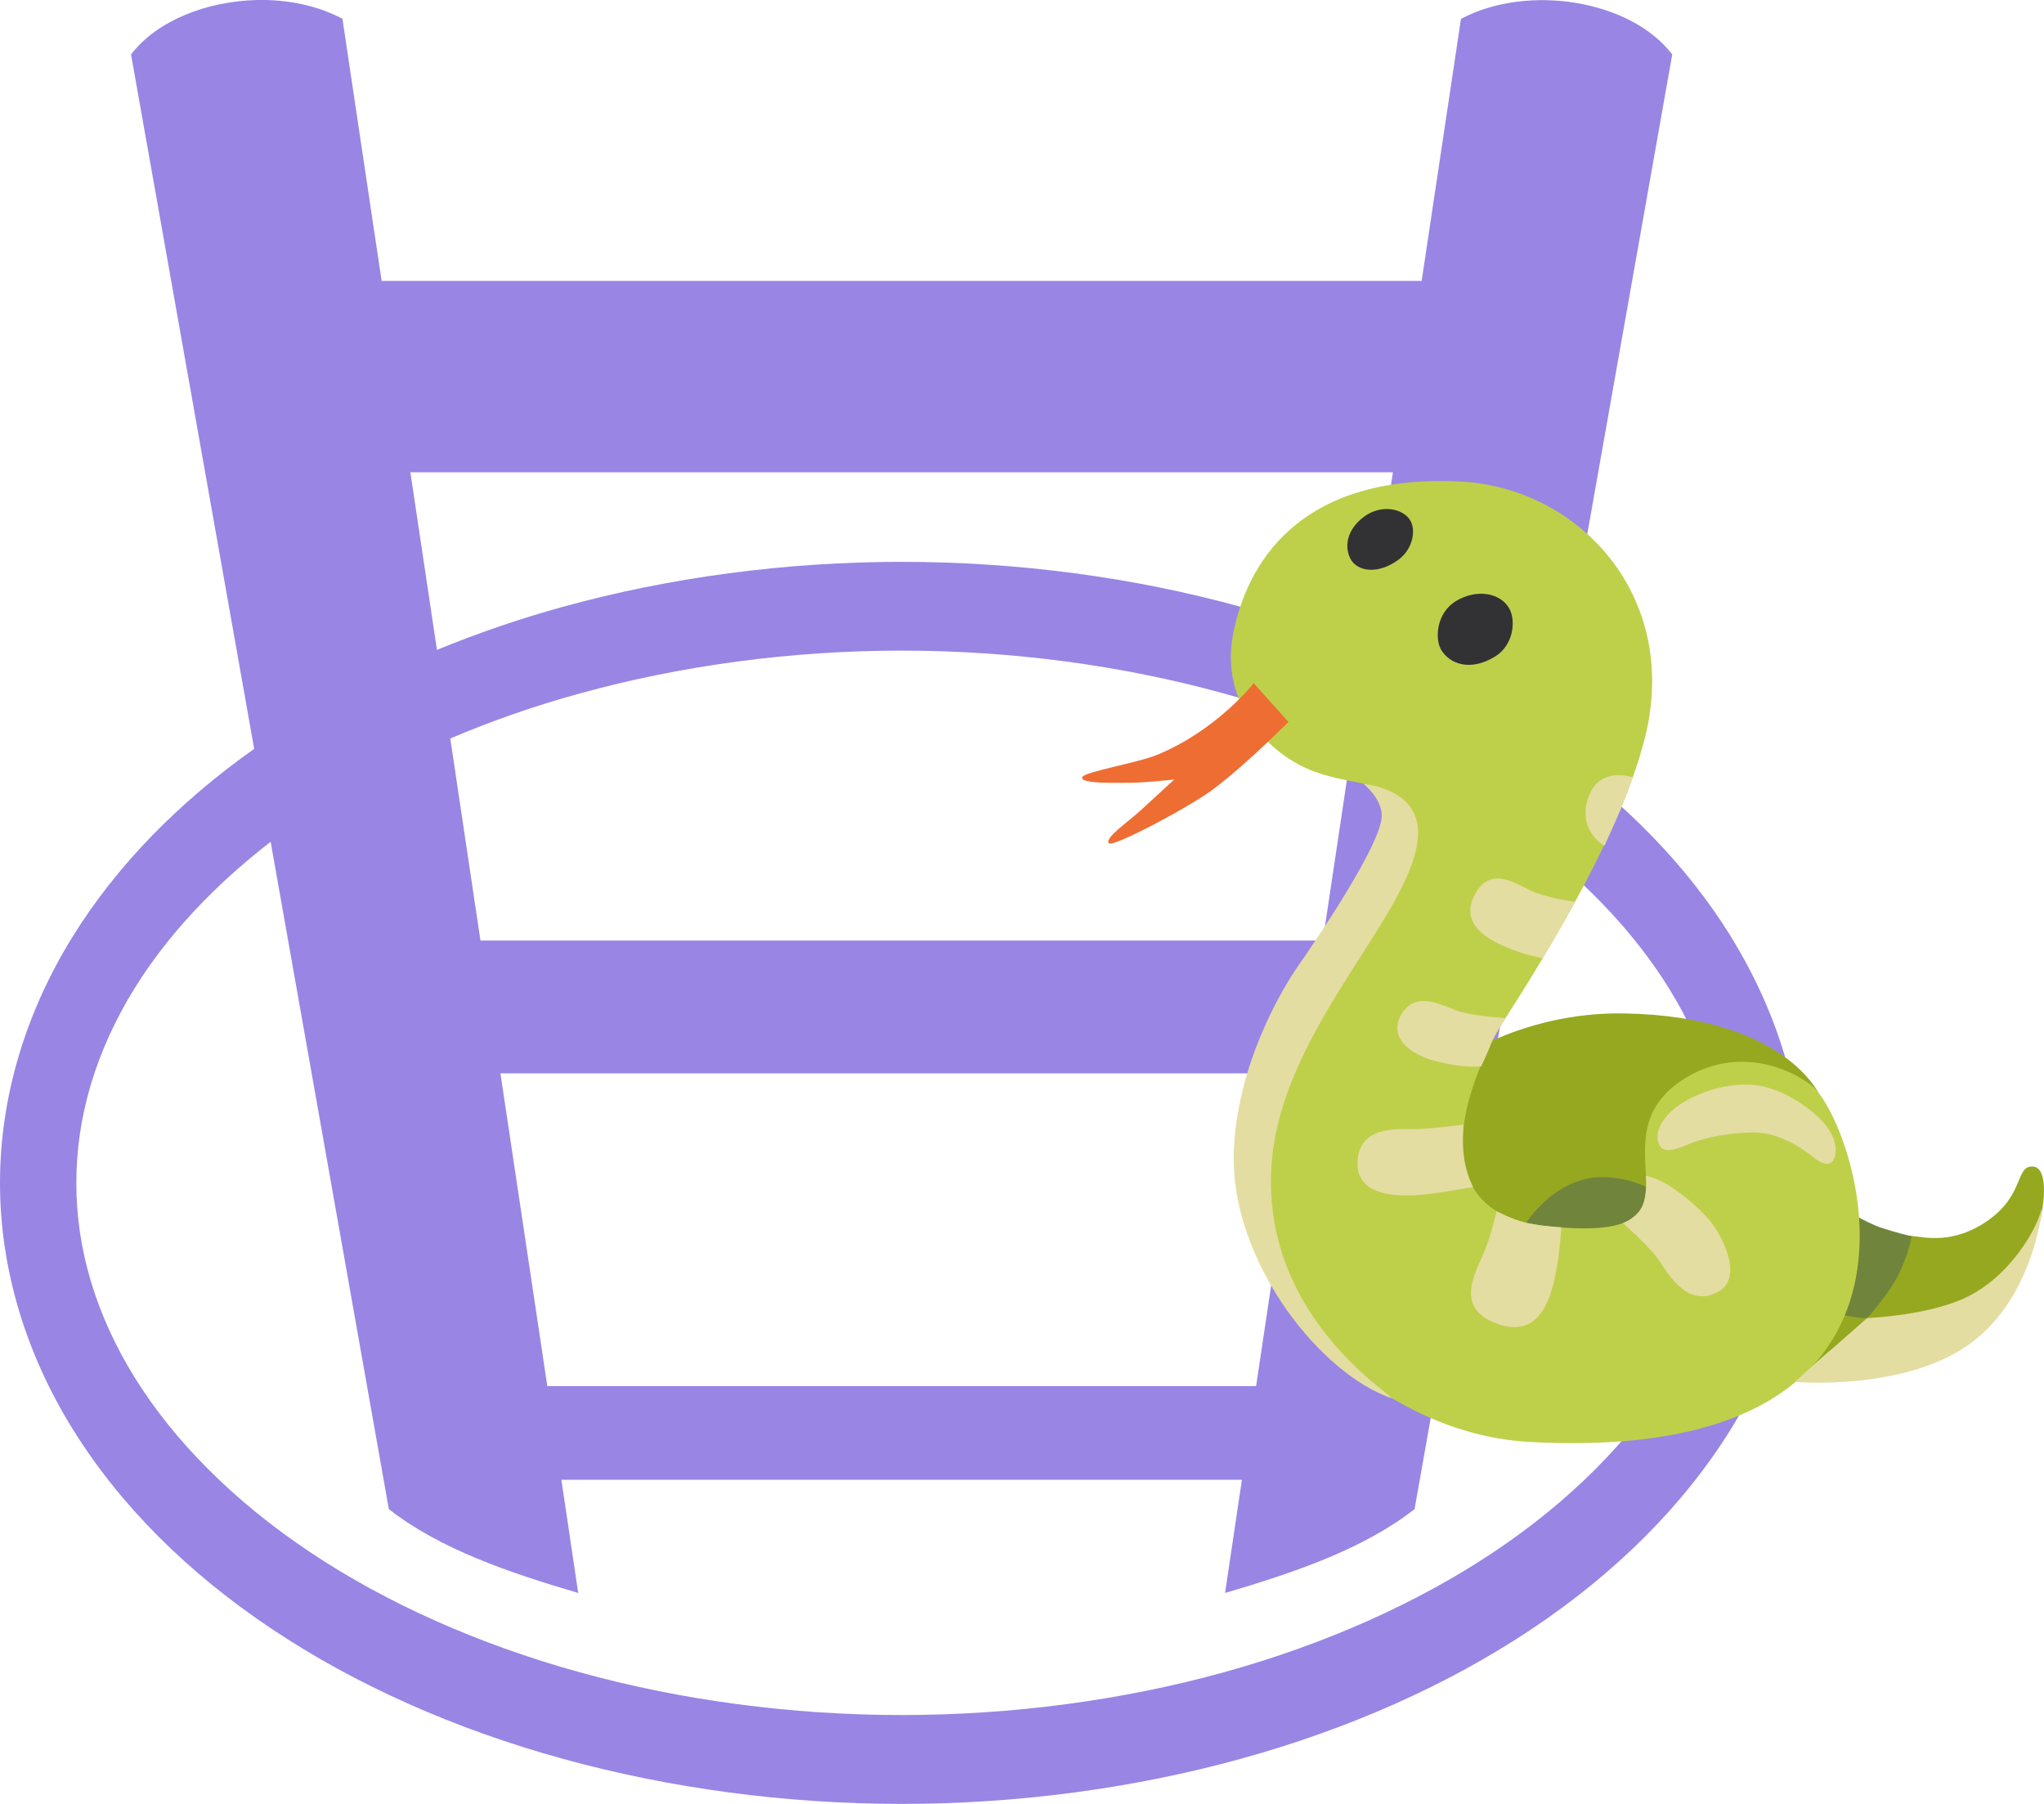 <svg width="17" height="15" viewBox="0 0 17 15" fill="none" xmlns="http://www.w3.org/2000/svg">
<path d="M2.141 0C1.724 0.009 1.307 0.169 1.09 0.453L2.114 6.227C1.485 6.672 0.97 7.198 0.606 7.786C0.213 8.418 -0 9.123 8.02894e-07 9.836C-0 10.548 0.213 11.253 0.606 11.885C0.998 12.518 1.565 13.081 2.262 13.546C2.958 14.011 3.782 14.377 4.677 14.624C5.572 14.871 6.535 15 7.5 15C8.465 15 9.428 14.871 10.323 14.624C11.218 14.377 12.043 14.011 12.739 13.546C13.436 13.081 14.002 12.518 14.395 11.885C14.787 11.253 15.001 10.549 15 9.837C15.001 9.125 14.787 8.421 14.396 7.789L14.395 7.786C14.03 7.198 13.515 6.671 12.885 6.226L13.908 0.453C13.561 -0.002 12.703 -0.137 12.151 0.157L11.824 2.336H3.174L2.848 0.156C2.641 0.046 2.391 -0.005 2.141 0ZM3.413 3.927H11.585L11.364 5.403C11.024 5.264 10.677 5.145 10.323 5.047C9.428 4.8 8.465 4.672 7.5 4.672C6.535 4.672 5.572 4.8 4.677 5.047C4.323 5.145 3.975 5.264 3.634 5.404L3.413 3.927ZM7.5 5.41C8.417 5.41 9.334 5.533 10.177 5.766C10.552 5.869 10.913 5.995 11.254 6.14L11.002 7.821H3.996L3.745 6.141C4.086 5.995 4.448 5.869 4.823 5.766C5.666 5.533 6.584 5.41 7.5 5.41ZM12.748 6.999C13.228 7.368 13.611 7.784 13.88 8.217C14.206 8.743 14.366 9.293 14.366 9.836C14.366 10.378 14.206 10.928 13.88 11.454C13.553 11.981 13.057 12.483 12.423 12.906C11.79 13.329 11.02 13.673 10.177 13.906C9.334 14.139 8.417 14.261 7.5 14.261C6.584 14.261 5.666 14.139 4.823 13.906C3.98 13.673 3.211 13.329 2.578 12.906C1.944 12.483 1.447 11.981 1.12 11.454C0.794 10.928 0.634 10.379 0.635 9.837C0.634 9.294 0.794 8.743 1.12 8.217C1.388 7.785 1.772 7.369 2.251 7L3.234 12.549C3.662 12.882 4.226 13.074 4.809 13.246L4.669 12.305H10.329L10.189 13.246C10.772 13.074 11.337 12.882 11.765 12.549L12.748 6.999ZM4.162 8.925H10.836L10.447 11.526H4.552L4.162 8.925Z" fill="#9985E4"/>
<path d="M12.013 8.879C12.013 8.879 12.615 8.409 13.516 8.427C14.851 8.453 15.133 9.105 15.133 9.105L15.347 10.139C15.347 10.139 15.75 10.261 15.876 10.274C16.002 10.287 16.247 10.355 16.543 10.142C16.838 9.929 16.762 9.693 16.907 9.7C17.096 9.708 16.964 10.358 16.8 10.566C16.636 10.772 15.906 11.167 15.598 11.251C15.29 11.335 15.195 11.467 14.875 11.474C14.553 11.48 13.748 11.258 13.748 11.258L12.012 10.418V8.879H12.013Z" fill="#96A820"/>
<path d="M12.648 10.236C12.648 10.236 12.912 9.751 13.384 9.79C13.856 9.828 14.026 10.171 14.026 10.171L12.981 10.52L12.648 10.236ZM15.07 10.863C15.404 10.973 15.53 10.96 15.53 10.96C15.53 10.96 15.725 10.747 15.806 10.566C15.888 10.385 15.898 10.281 15.898 10.281C15.898 10.281 15.769 10.249 15.649 10.21C15.53 10.172 15.29 10.029 15.29 10.029L15.013 10.811L15.07 10.863Z" fill="#70853B"/>
<path d="M12.145 4.004C13.126 4.052 13.974 4.951 13.683 6.127C13.466 7.005 12.711 8.167 12.522 8.465C12.176 9.015 11.805 10.08 12.846 10.194C14.335 10.356 13.236 9.517 13.964 9C14.346 8.729 14.781 8.814 15.061 9.021C15.426 9.291 16.443 12.192 12.721 11.99C11.947 11.948 11.332 11.51 10.994 11.175C9.991 10.187 10.76 8.539 10.824 8.394C10.909 8.201 11.701 7.144 11.645 6.805C11.588 6.466 11.314 6.553 10.937 6.418C10.559 6.282 10.14 5.853 10.257 5.265C10.366 4.717 10.777 3.937 12.145 4.004Z" fill="#BED04A"/>
<path d="M14.929 11.491C14.929 11.491 15.111 11.322 15.174 11.27C15.237 11.218 15.529 10.96 15.529 10.96C15.529 10.96 15.994 10.943 16.316 10.805C16.715 10.634 16.948 10.204 16.979 10.053C16.996 9.971 16.939 10.789 16.366 11.187C15.813 11.57 14.929 11.491 14.929 11.491ZM10.261 9.592C10.239 10.454 10.926 11.363 11.521 11.607C11.851 11.743 10.464 11.079 10.577 9.664C10.667 8.538 11.771 7.58 11.794 6.94C11.809 6.553 11.341 6.519 11.341 6.519C11.341 6.519 11.486 6.631 11.492 6.776C11.502 7.009 10.916 7.861 10.794 8.036C10.672 8.211 10.281 8.855 10.261 9.592Z" fill="#E4DDA2"/>
<path d="M10.427 5.681L10.717 6.004C10.731 5.984 10.4 6.328 10.094 6.56C9.889 6.715 9.257 7.046 9.224 7.013C9.181 6.971 9.377 6.839 9.483 6.742C9.564 6.668 9.766 6.482 9.766 6.482C9.766 6.482 9.517 6.509 9.398 6.509C9.279 6.509 8.974 6.519 9.002 6.461C9.024 6.416 9.463 6.344 9.628 6.275C10.125 6.069 10.427 5.681 10.427 5.681Z" fill="#EE6D33"/>
<path d="M11.626 4.658C11.454 4.781 11.286 4.75 11.232 4.647C11.191 4.57 11.18 4.424 11.339 4.301C11.479 4.192 11.659 4.225 11.724 4.319C11.779 4.398 11.757 4.565 11.626 4.658ZM12.432 5.461C12.227 5.585 12.06 5.521 11.989 5.408C11.931 5.317 11.944 5.097 12.111 4.997C12.284 4.894 12.476 4.931 12.55 5.055C12.611 5.158 12.589 5.366 12.432 5.461Z" fill="#323234"/>
<path d="M13.221 6.605C13.098 6.898 13.344 7.033 13.344 7.033C13.344 7.033 13.44 6.823 13.48 6.728C13.531 6.611 13.58 6.464 13.58 6.464C13.58 6.464 13.319 6.371 13.221 6.605ZM13.098 7.498C13.098 7.498 12.929 7.479 12.777 7.425C12.64 7.376 12.409 7.177 12.268 7.435C12.138 7.672 12.355 7.803 12.527 7.876C12.687 7.944 12.832 7.968 12.832 7.968C12.832 7.968 12.941 7.779 12.973 7.726C13.004 7.673 13.098 7.498 13.098 7.498ZM12.522 8.466C12.522 8.466 12.296 8.453 12.15 8.414C12.022 8.381 11.788 8.22 11.659 8.429C11.544 8.615 11.711 8.762 11.932 8.821C12.178 8.887 12.319 8.867 12.319 8.867C12.319 8.867 12.378 8.744 12.402 8.676C12.427 8.606 12.522 8.466 12.522 8.466ZM12.172 9.351C12.172 9.351 11.898 9.389 11.766 9.389C11.629 9.389 11.284 9.356 11.291 9.683C11.297 9.964 11.668 9.941 11.763 9.939C11.898 9.935 12.252 9.87 12.252 9.87C12.252 9.87 12.191 9.76 12.174 9.605C12.16 9.492 12.172 9.351 12.172 9.351ZM12.447 10.071C12.447 10.071 12.402 10.276 12.338 10.425C12.267 10.59 12.102 10.871 12.437 11.002C12.747 11.123 12.872 10.896 12.928 10.639C12.98 10.4 12.984 10.205 12.984 10.205C12.984 10.205 12.821 10.197 12.685 10.166C12.577 10.139 12.447 10.071 12.447 10.071ZM13.499 10.17C13.499 10.17 13.721 10.369 13.791 10.47C13.863 10.572 14.024 10.879 14.282 10.746C14.509 10.63 14.326 10.274 14.216 10.145C14.124 10.037 13.985 9.919 13.852 9.841C13.764 9.79 13.689 9.777 13.689 9.777C13.689 9.777 13.704 9.919 13.664 10.019C13.62 10.127 13.499 10.17 13.499 10.17ZM13.792 9.499C13.815 9.579 13.883 9.583 14.033 9.519C14.193 9.45 14.41 9.417 14.59 9.417C14.803 9.417 15.01 9.562 15.085 9.625C15.161 9.689 15.252 9.711 15.266 9.59C15.28 9.468 15.195 9.333 15.03 9.212C14.93 9.138 14.75 9.024 14.538 9.019C14.312 9.015 14.104 9.097 13.972 9.184C13.89 9.238 13.754 9.369 13.792 9.499Z" fill="#E4DDA2"/>
</svg>
